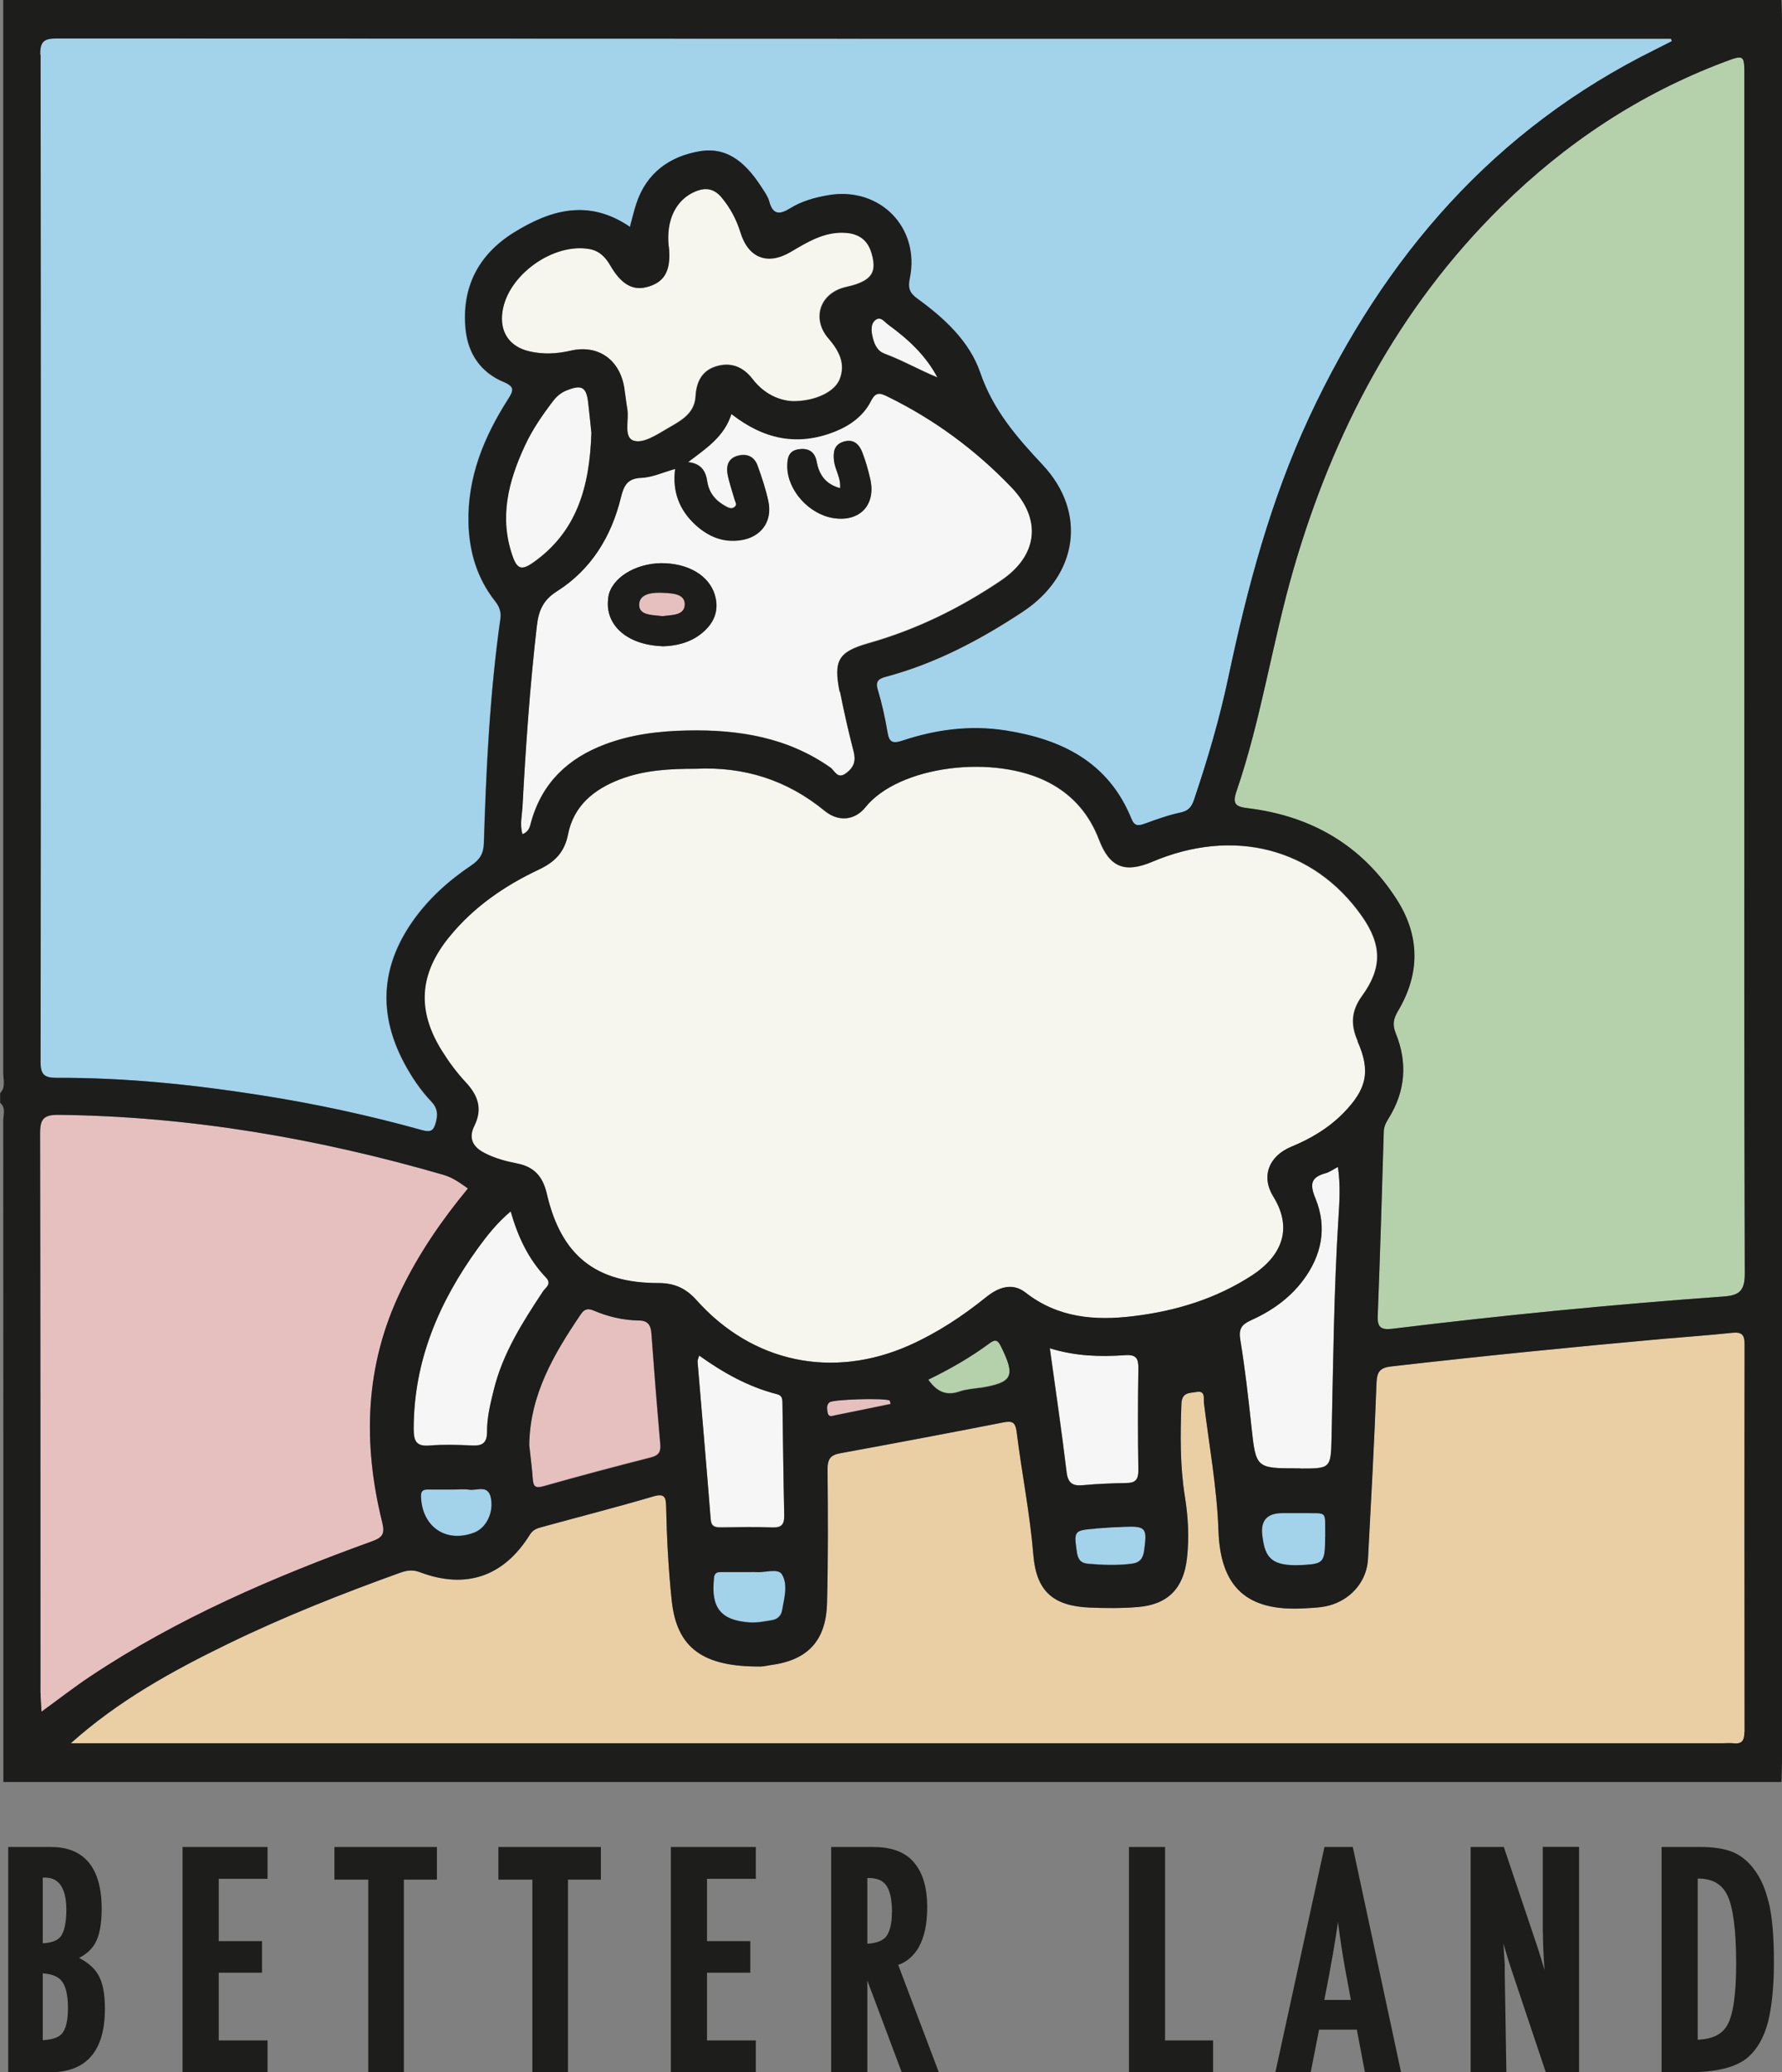 <?xml version="1.0" encoding="UTF-8"?><svg id="Livello_1" xmlns="http://www.w3.org/2000/svg" viewBox="0 0 132.15 153.63"><rect x="0" y="0" width="132.15" height="153.63" fill="#808080" stroke="none"/><defs><style>.cls-1{fill:#f6f5ee;}.cls-2{fill:#f6f6f6;}.cls-3{fill:#eacfa5;}.cls-4{fill:#e6c0bf;}.cls-5{fill:#b5d1ac;}.cls-6{fill:#a3d2eb;}.cls-7{fill:#1d1d1b;}</style></defs><g><path class="cls-3" d="M128.47,98.8c.69-.07,.9,.16,.89,.84-.01,9.59-.01,19.18,0,28.77,0,.6-.16,.9-.81,.83-.27-.03-.56,0-.84,0H5.25c3.53-3.17,7.54-5.38,11.67-7.39,4.13-2,8.4-3.69,12.71-5.24,.49-.18,.93-.27,1.48-.06,3.43,1.3,6.24,.34,8.18-2.77,.22-.37,.53-.47,.86-.56,2.76-.76,5.55-1.47,8.3-2.28,.86-.25,.94,.08,.95,.76,.04,2.31,.17,4.62,.41,6.93,.37,3.57,2.33,4.95,6.6,4.92,.23,0,.47-.07,.71-.11,2.75-.35,4.13-1.78,4.21-4.59,.08-3.31,.06-6.63,.03-9.94,0-.75,.23-1.04,.95-1.17,4.04-.74,8.08-1.5,12.11-2.29,.66-.13,.88,0,.97,.69,.37,3.04,.99,6.06,1.24,9.13,.22,2.69,1.46,3.8,4.18,3.91,1.2,.05,2.4,.05,3.59-.05,2.21-.18,3.37-1.39,3.62-3.59,.18-1.56,.09-3.11-.16-4.65-.36-2.26-.33-4.53-.25-6.81,.03-.87,.59-.8,1.1-.89,.71-.13,.53,.49,.57,.8,.39,3.16,.97,6.31,1.08,9.51,.15,4.18,2.12,5.97,6.33,5.73,.72-.04,1.44-.05,2.13-.29,1.5-.51,2.54-1.8,2.62-3.38,.23-4.35,.47-8.69,.63-13.04,.04-.86,.29-1.13,1.13-1.23,6.66-.76,13.34-1.43,20.02-2.03,1.62-.14,3.23-.25,4.85-.42,.13-.01,.27-.03,.4-.04Z"/><path class="cls-5" d="M74.23,99.79c1.1,2.23,.88,2.69-1.56,3.08-.51,.08-1.04,.11-1.52,.27-.97,.34-1.67,.03-2.32-.88,1.62-.79,3.13-1.66,4.54-2.69,.44-.33,.62-.26,.86,.22Z"/><path class="cls-5" d="M129.36,49.98c0,14.82-.02,29.64,.03,44.46,0,1.28-.43,1.6-1.59,1.68-8.2,.59-16.38,1.39-24.54,2.39-.83,.1-1.13-.09-1.09-.97,.18-4.55,.31-9.1,.44-13.64,.02-.39,.17-.69,.36-.99,1.26-2.01,1.42-4.13,.53-6.3-.25-.64-.17-1.08,.17-1.65,.78-1.31,1.19-2.62,1.21-3.93,.04-1.46-.39-2.9-1.29-4.32-2.56-4.02-6.33-6.2-11.02-6.78-.91-.11-1.22-.28-.88-1.27,1.84-5.36,2.65-11,4.22-16.44,2.97-10.21,7.77-19.38,15.42-26.91,4.78-4.71,10.26-8.35,16.56-10.72,1.46-.54,1.47-.52,1.47,1.06V49.98Z"/><path class="cls-1" d="M102.11,70.92c0,.95-.37,1.89-1.12,2.92-.8,1.1-.86,2.13-.32,3.35,1,2.23,.69,3.55-1.02,5.3-1.11,1.14-2.43,1.92-3.88,2.52-1.67,.69-2.28,2.2-1.35,3.7,1.57,2.54,.43,4.53-1.54,5.82-2.69,1.76-5.7,2.67-8.86,3.05-2.84,.35-5.57,.13-7.96-1.74-1.01-.79-2.05-.38-2.95,.35-1.75,1.41-3.61,2.63-5.67,3.55-1.68,.75-3.38,1.17-5.05,1.26-4,.25-7.82-1.33-10.75-4.61-.79-.88-1.64-1.26-2.81-1.26-4.68,.01-7.23-2.04-8.3-6.63-.28-1.23-.91-1.98-2.17-2.23-.86-.17-1.71-.39-2.5-.81-.85-.45-1.14-1.1-.71-1.98,.63-1.27,.27-2.27-.65-3.25-.65-.69-1.22-1.47-1.73-2.28-1.9-3.01-1.72-5.74,.53-8.49,1.8-2.21,4.1-3.8,6.65-4.99,1.18-.56,1.89-1.29,2.15-2.61,.42-2.11,1.91-3.34,3.85-4.08,1.82-.69,3.73-.79,5.64-.78,3.59-.18,6.77,.84,9.56,3.13,.99,.81,2.21,.72,3.01-.28,2.47-3.07,9.55-3.97,13.64-1.81,1.78,.94,2.98,2.37,3.69,4.23,.78,2.03,1.9,2.49,3.93,1.63,6.03-2.56,11.98-1.03,15.54,4,.76,1.07,1.15,2.05,1.15,3.02Z"/><path class="cls-1" d="M64.62,18.78c.37,1.27,.08,1.86-1.17,2.29-.34,.12-.7,.17-1.04,.28-1.66,.56-2.16,2.26-1.07,3.63,.02,.04,.06,.06,.08,.09,.76,.89,1.31,1.85,.83,3.05-.37,.92-1.81,1.62-3.47,1.61-1.03-.04-2.16-.56-2.99-1.64-.72-.94-1.64-1.28-2.74-.93-1.02,.33-1.42,1.15-1.48,2.22-.08,1.31-1.15,1.83-2.11,2.39-.8,.47-1.81,1.14-2.52,.88-.73-.28-.29-1.54-.44-2.36-.09-.51-.14-1.03-.22-1.54-.32-2.07-1.92-3.23-3.96-2.76-1.04,.24-2.05,.29-3.07,.05-1.48-.34-2.21-1.43-2-2.92,.37-2.72,3.77-5.16,6.47-4.66,.74,.14,1.18,.62,1.53,1.23,.83,1.43,1.72,1.91,2.85,1.55,1.23-.38,1.66-1.26,1.48-2.99-.21-1.97,.55-3.49,2-4.08,.76-.31,1.37-.21,1.91,.44,.66,.78,1.11,1.64,1.41,2.61,.58,1.89,2.01,2.44,3.72,1.43,1.24-.73,2.46-1.49,3.98-1.41,1.04,.05,1.73,.51,2.02,1.54Z"/><path class="cls-2" d="M65.88,24.06c1.46,1.06,2.77,2.27,3.63,3.9-1.36-.55-2.59-1.27-3.93-1.76-.58-.21-.78-.78-.9-1.33-.09-.44-.11-.95,.29-1.21,.36-.22,.64,.21,.91,.4Z"/><path class="cls-2" d="M43.61,29.83c.1,.87,.19,1.74,.24,2.25-.13,4.08-1.11,7.37-4.34,9.63-.81,.56-1.16,.48-1.5-.45-1.03-2.9-.32-5.59,.89-8.21,.56-1.2,1.3-2.29,2.11-3.34,.27-.36,.6-.62,1.02-.79,1.1-.44,1.45-.24,1.58,.91Z"/><path class="cls-2" d="M75,36.07c2.3,2.39,1.99,5.09-.77,6.95-3.03,2.05-6.27,3.64-9.8,4.64-2.25,.64-2.61,1.26-2.15,3.58,.28,1.37,.57,2.73,.92,4.08,.03,.12,.06,.23,.09,.35,.19,.72,.04,1.19-.54,1.63-.65,.5-.86-.18-1.17-.4-3.19-2.25-6.8-2.83-10.59-2.75-2.09,.04-4.14,.28-6.11,1.02-2.75,1.03-4.68,2.84-5.49,5.72-.1,.34-.12,.72-.65,.95-.11-.37-.12-.73-.09-1.09,.03-.33,.07-.67,.09-.98,.24-4.47,.55-8.93,1.07-13.37,.13-1.12,.44-1.92,1.5-2.59,2.53-1.61,4.03-4.06,4.73-6.95,.21-.86,.46-1.41,1.51-1.45,.81-.04,1.61-.41,2.51-.66-.22,1.68,.32,3.07,1.54,4.17,.94,.84,2.02,1.29,3.29,1.11,1.54-.2,2.41-1.39,2.08-2.9-.19-.89-.48-1.77-.79-2.63-.24-.65-.75-.91-1.44-.74-.74,.19-.9,.75-.78,1.4,.12,.62,.34,1.23,.51,1.84,.05,.18,.22,.37,.02,.55-.21,.19-.44,.08-.66-.03-.74-.4-1.25-.98-1.38-1.84-.11-.77-.45-1.34-1.43-1.44,1.36-1.04,2.69-1.9,3.23-3.58,2.41,1.89,4.91,2.4,7.65,1.31,1.14-.45,2.14-1.16,2.7-2.26,.36-.72,.67-.62,1.27-.33,3.44,1.69,6.47,3.93,9.13,6.69Zm-13.19,2.34c1.96,.3,3.17-.98,2.73-2.91-.15-.66-.34-1.32-.58-1.95-.23-.6-.65-1.03-1.39-.81-.74,.23-.79,.8-.72,1.44,.08,.66,.52,1.25,.45,2.01-1.06-.3-1.55-.98-1.73-1.97-.13-.69-.56-1.01-1.29-.92-.81,.1-.89,.68-.89,1.31,.02,1.75,1.62,3.52,3.42,3.8Zm-9.81,8.58c.83-.66,1.3-1.5,1.09-2.6-.29-1.5-1.73-2.52-3.69-2.63s-3.82,.89-4.23,2.26c-.06,.19-.08,.39-.09,.59-.1,1.84,1.52,3.22,4.05,3.3,.94-.02,1.99-.23,2.87-.92Z"/><path class="cls-2" d="M99.21,86.5c.2,1.35,.12,2.58,.04,3.79-.34,5.42-.39,10.85-.51,16.27-.05,2.3-.08,2.3-2.32,2.3h-.12c-3.18,0-3.16-.01-3.5-3.13-.24-2.14-.47-4.28-.83-6.41-.13-.81,.11-1.14,.79-1.44,1.51-.68,2.85-1.61,3.86-2.95,1.39-1.86,1.81-3.93,.93-6.09-.43-1.05-.35-1.57,.76-1.87,.29-.08,.54-.28,.9-.47Z"/><path class="cls-2" d="M83.43,100.46c.83-.05,1,.24,.99,1-.04,2.52-.04,5.03,0,7.55,0,.67-.22,.92-.87,.93-1.08,.02-2.16,.06-3.23,.16-.78,.08-1.12-.15-1.22-.99-.36-3-.8-5.99-1.24-9.16,1.91,.59,3.74,.64,5.58,.51Z"/><path class="cls-2" d="M58.15,112.31c.02,.65-.16,.94-.87,.91-1.27-.04-2.55-.02-3.82-.01-.45,.01-.72-.06-.76-.62-.31-3.9-.65-7.78-.98-11.67,0-.1,.06-.21,.12-.44,1.81,1.28,3.67,2.32,5.77,2.86,.43,.11,.41,.41,.41,.73,.04,2.75,.07,5.5,.13,8.24Z"/><path class="cls-2" d="M40.5,94.72c.44,.46-.04,.72-.23,1-1.52,2.3-3,4.61-3.66,7.34-.25,1.01-.5,2.03-.49,3.06,0,.89-.38,1.07-1.16,1.03-1.03-.05-2.08-.08-3.11,.01-1.01,.08-1.18-.36-1.18-1.24,.01-5.04,1.87-9.4,4.77-13.39,.67-.94,1.38-1.85,2.43-2.73,.55,1.93,1.34,3.56,2.63,4.92Z"/><path class="cls-4" d="M65.97,103.82s.02,.07,.07,.25c-1.41,.29-2.76,.57-4.11,.84-.1,.02-.21,.06-.31,.06-.11,0-.21-.05-.24-.24-.05-.27-.12-.56,.12-.78,.08-.07,.53-.13,1.12-.17,1.26-.09,3.15-.1,3.35,.04Z"/><path class="cls-4" d="M48.95,107.04c.05,.57-.1,.84-.69,.99-2.66,.68-5.31,1.38-7.95,2.13-.61,.18-.77,.03-.81-.55-.06-.83-.17-1.66-.26-2.49,.04-3.75,1.84-6.78,3.85-9.74,.25-.37,.54-.4,.92-.24,1.07,.46,2.19,.72,3.36,.74,.64,0,.88,.31,.93,.94,.19,2.74,.41,5.48,.65,8.22Z"/><path class="cls-4" d="M32.89,87.1c.67,.2,1.22,.59,1.82,1.01-1.94,2.35-3.65,4.83-4.98,7.57-2.67,5.55-2.84,11.3-1.39,17.16,.22,.9,.03,1.14-.76,1.43-7.29,2.64-14.39,5.69-20.88,10.01-1.19,.79-2.32,1.67-3.63,2.62-.03-.56-.07-.97-.07-1.39,0-13.82,0-27.64-.02-41.47-.01-1.07,.26-1.4,1.37-1.39,9.73,.12,19.22,1.75,28.54,4.45Z"/><path class="cls-4" d="M49.22,43.96c.61,.04,1.61,.06,1.56,.9-.05,.8-.99,.73-1.65,.83-.7-.1-1.75-.03-1.73-.85,.01-.87,1.1-.92,1.82-.88Z"/><path class="cls-6" d="M36.4,111.06c.21,1.09-.36,2.22-1.28,2.56-2.07,.77-3.83-.45-3.91-2.68-.01-.47,.19-.53,.56-.53,.64,.01,1.27,0,1.91,0,.36,0,.72-.05,1.07,.01,.58,.11,1.44-.43,1.65,.64Z"/><path class="cls-6" d="M57.99,116.71c.45,.77,.16,1.78-.01,2.68-.07,.38-.35,.64-.73,.7-.54,.09-1.1,.21-1.64,.17-2.17-.13-2.91-1.09-2.68-3.26,.06-.49,.31-.47,.63-.47h2.03c.16,0,.32-.02,.47,0,.67,.06,1.63-.32,1.93,.18Z"/><path class="cls-6" d="M96.51,112.17c2.04,.03,1.72-.26,1.76,1.78,0,1.79-.12,1.96-1.39,2.05-2.25,.16-2.99-.26-3.23-1.83-.02-.12-.03-.24-.05-.36q-.2-1.64,1.48-1.64c.48,0,.95-.01,1.43,0Z"/><path class="cls-6" d="M83.28,113.18c1.71-.07,1.8,.05,1.57,1.75-.09,.6-.32,.91-.96,.99-1.08,.13-2.15,.09-3.23-.01-.52-.05-.73-.33-.8-.85-.23-1.59-.22-1.63,1.38-1.76l1.32-.09h0c.24,0,.48-.02,.72-.03Z"/><path class="cls-6" d="M123.92,2.88l.06,.18c-.4,.2-.8,.41-1.2,.61-11.96,5.89-20.12,15.35-25.68,27.26-2.87,6.15-4.6,12.65-6,19.26-.65,3.09-1.54,6.11-2.55,9.1-.19,.56-.43,.84-1.03,.97-.9,.18-1.77,.5-2.63,.81-.48,.17-.76,.21-1-.37-1.7-4.17-5.15-5.88-9.32-6.53-2.63-.42-5.18-.07-7.67,.76-.61,.2-.87,.14-1.02-.29-.03-.1-.05-.21-.07-.34-.19-1.06-.41-2.12-.73-3.14-.2-.68,.11-.84,.63-.98,3.67-.99,6.97-2.74,10.12-4.81,4.06-2.68,4.8-7.34,1.48-10.88-1.94-2.08-3.69-4.09-4.64-6.87-.8-2.31-2.68-4.04-4.69-5.49-.58-.42-.67-.81-.53-1.48,.78-3.78-2.23-6.83-6.06-6.17-.99,.17-1.96,.44-2.81,.97-.78,.48-1.28,.5-1.55-.5-.09-.34-.31-.65-.5-.95-1.08-1.7-2.44-3.15-4.63-2.79-2.24,.37-3.98,1.61-4.73,3.91-.17,.53-.3,1.07-.47,1.7-3.08-2.1-5.92-1.25-8.63,.43-2.62,1.64-3.88,4.08-3.56,7.2,.19,1.8,1.15,3.17,2.82,3.87,.84,.36,.73,.65,.33,1.27-1.79,2.81-3.02,5.79-2.93,9.21,.05,2.14,.64,4.09,1.98,5.78,.32,.4,.46,.82,.38,1.33-.69,4.89-.98,9.82-1.16,14.75-.02,.61-.04,1.23-.06,1.84-.02,.78-.3,1.23-.92,1.65-1.7,1.14-3.22,2.5-4.4,4.19-2.34,3.38-2.51,6.88-.58,10.5,.55,1.02,1.2,1.99,2,2.83,.45,.47,.49,.92,.34,1.51-.16,.62-.35,.8-1.05,.6-3.92-1.09-7.9-1.95-11.93-2.58-5.01-.79-10.05-1.32-15.13-1.3-.92,.01-1.22-.21-1.22-1.18,.02-24.9,.02-49.79,0-74.69,0-.96,.29-1.17,1.21-1.17,39.64,.02,79.28,.02,118.92,.02h.81Z"/></g><g><path class="cls-7" d="M131.14,140.96c-.27-1.13-.71-2.02-1.36-2.74-.44-.47-.94-.81-1.48-.99-.59-.2-1.32-.3-2.15-.3h-2.93v16.7h2.01c2.08,0,3.56-.38,4.41-1.12,.68-.6,1.17-1.47,1.47-2.59,.29-1.17,.44-2.66,.44-4.42,0-1.99-.13-3.47-.4-4.54Zm-5.24-1.69h.02c1.07,0,1.79,.41,2.19,1.27,.42,.89,.64,2.59,.64,5.04,0,2.26-.22,3.8-.66,4.56-.38,.68-1.09,1.03-2.19,1.08v-11.95Z"/><path class="cls-7" d="M114.42,143.23c0,.82,.04,1.72,.12,2.81-.25-.85-.51-1.67-.79-2.48l-2.23-6.63h-2.46v16.7h2.65l-.12-7.31v-.75c-.01-.08-.02-.16-.02-.23l-.08-1.26c.21,.75,.42,1.43,.64,2.08l2.5,7.46h2.47v-16.7h-2.69v6.3Z"/><path class="cls-7" d="M98.22,136.93l-3.64,16.7h2.62l.62-3.16h2.8l.6,3.16h2.68l-3.58-16.7h-2.09Zm1.98,11.34h-1.99l.34-1.76c.21-1.12,.39-2.18,.55-3.18,.04-.3,.09-.58,.12-.85,.16,1.25,.34,2.43,.54,3.53l.42,2.26Z"/><polygon class="cls-7" points="86.4 136.93 83.72 136.93 83.72 153.63 89.96 153.63 89.96 151.27 86.4 151.27 86.4 136.93"/><path class="cls-7" d="M68.15,144.32c.41-.73,.61-1.71,.61-2.91,0-1.6-.38-2.76-1.18-3.55-.64-.62-1.59-.93-2.82-.93h-3.12v16.7h2.68v-6.8l2.49,6.64,.06,.16h2.75l-3.01-7.96c.64-.22,1.16-.67,1.55-1.35Zm-2.01-2.53c0,.86-.16,1.47-.46,1.82-.27,.29-.72,.46-1.36,.49v-4.87h.12c.29,0,.55,.05,.78,.14,.21,.09,.38,.23,.51,.42,.13,.18,.23,.43,.31,.76,.07,.36,.11,.78,.11,1.24Z"/><polygon class="cls-7" points="49.75 153.63 56.05 153.63 56.05 151.27 52.43 151.27 52.43 146.25 55.64 146.25 55.64 143.91 52.43 143.91 52.43 139.29 56.05 139.29 56.05 136.93 49.75 136.93 49.75 153.63"/><polygon class="cls-7" points="36.96 139.35 39.48 139.35 39.48 153.63 42.12 153.63 42.12 139.35 44.56 139.35 44.56 136.93 36.96 136.93 36.96 139.35"/><polygon class="cls-7" points="24.8 139.35 27.31 139.35 27.31 153.63 29.95 153.63 29.95 139.35 32.4 139.35 32.4 136.93 24.8 136.93 24.8 139.35"/><polygon class="cls-7" points="13.54 153.63 19.84 153.63 19.84 151.27 16.22 151.27 16.22 146.25 19.43 146.25 19.43 143.91 16.22 143.91 16.22 139.29 19.84 139.29 19.84 136.93 13.54 136.93 13.54 153.63"/><path class="cls-7" d="M5.87,145.15c.53-.27,.93-.63,1.19-1.09,.32-.57,.48-1.41,.48-2.56,0-3.78-2.02-4.57-3.72-4.57H.61v16.7H3.72c2.69,0,4.06-1.58,4.06-4.71,0-1.15-.17-1.99-.53-2.57-.28-.46-.74-.86-1.39-1.2Zm-2.7,1.15c.65,.04,1.12,.22,1.39,.55,.31,.36,.48,1.05,.48,2s-.15,1.58-.46,1.93c-.25,.28-.73,.44-1.41,.47v-4.95Zm0-2.23v-4.87h.12c.4,0,1.63,0,1.63,2.37,0,.98-.15,1.65-.43,2.01-.24,.29-.68,.46-1.32,.49Z"/></g><g><path class="cls-7" d="M49.13,47.91c-2.53-.09-4.15-1.46-4.05-3.3,.01-.2,.03-.4,.08-.59,.41-1.38,2.28-2.37,4.23-2.26,1.97,.11,3.4,1.12,3.69,2.63,.21,1.1-.26,1.94-1.09,2.6-.88,.7-1.93,.9-2.87,.93Zm0-2.23c.66-.1,1.6-.03,1.65-.83,.05-.84-.94-.87-1.56-.9-.72-.04-1.81,0-1.82,.88-.02,.82,1.04,.75,1.73,.85Z"/><path class="cls-7" d="M62.3,36.19c.07-.76-.37-1.35-.45-2.01-.07-.64-.02-1.22,.72-1.44,.74-.22,1.15,.21,1.38,.81,.24,.63,.43,1.29,.58,1.95,.45,1.93-.77,3.22-2.73,2.91-1.8-.28-3.4-2.05-3.42-3.8,0-.63,.07-1.21,.89-1.31,.73-.09,1.16,.23,1.29,.93,.18,.98,.67,1.67,1.73,1.96Z"/><path class="cls-7" d="M132.11,0H.24c0,26.52,0,53.04,0,79.56,0,.49,.2,1.04-.23,1.48v.72c.45,.38,.23,.89,.23,1.33,.01,16.34,.01,32.68,.01,49.02H132.11c.01-.56,.04-1.12,.04-1.67,0-42.96,0-85.92,0-128.88,0-.52-.02-1.04-.04-1.56ZM2.98,4.03c0-.96,.29-1.18,1.21-1.18,39.64,.02,79.28,.02,118.92,.02h.81l.06,.18c-.4,.2-.8,.41-1.2,.61-11.95,5.89-20.12,15.34-25.68,27.25-2.87,6.15-4.6,12.65-6,19.27-.65,3.08-1.54,6.11-2.55,9.1-.19,.56-.43,.84-1.03,.96-.89,.19-1.76,.51-2.62,.82-.48,.17-.77,.21-1-.38-1.7-4.17-5.14-5.87-9.32-6.53-2.63-.41-5.18-.07-7.67,.76-.73,.24-.97,.1-1.09-.62-.18-1.06-.41-2.12-.72-3.15-.21-.68,.11-.84,.63-.98,3.67-.98,6.97-2.73,10.12-4.81,4.06-2.68,4.8-7.33,1.48-10.88-1.94-2.07-3.69-4.08-4.64-6.86-.8-2.32-2.68-4.04-4.68-5.49-.58-.42-.68-.81-.54-1.48,.78-3.78-2.23-6.83-6.05-6.17-.99,.17-1.96,.44-2.82,.97-.77,.48-1.28,.5-1.55-.5-.09-.34-.3-.65-.5-.95-1.08-1.7-2.45-3.14-4.63-2.78-2.24,.37-3.98,1.6-4.73,3.9-.17,.53-.3,1.07-.47,1.71-3.08-2.11-5.92-1.25-8.62,.43-2.62,1.63-3.88,4.07-3.56,7.2,.19,1.8,1.14,3.17,2.82,3.87,.84,.35,.73,.64,.33,1.27-1.79,2.8-3.03,5.79-2.94,9.21,.06,2.14,.65,4.09,1.98,5.78,.32,.4,.46,.82,.38,1.33-.78,5.5-1.05,11.05-1.22,16.59-.02,.78-.3,1.23-.92,1.65-1.7,1.14-3.21,2.5-4.39,4.2-2.35,3.38-2.52,6.88-.58,10.49,.55,1.03,1.2,1.99,2,2.83,.45,.47,.49,.92,.34,1.51-.16,.62-.35,.8-1.05,.6-3.92-1.09-7.9-1.95-11.92-2.58-5.02-.79-10.06-1.31-15.14-1.29-.92,0-1.22-.22-1.22-1.18,.03-24.9,.03-49.79,0-74.68ZM100.67,77.19c.99,2.23,.68,3.55-1.02,5.3-1.11,1.14-2.43,1.92-3.88,2.52-1.67,.69-2.27,2.19-1.34,3.7,1.57,2.54,.42,4.53-1.55,5.82-2.69,1.76-5.69,2.67-8.86,3.05-2.84,.34-5.56,.12-7.96-1.75-1.01-.79-2.05-.38-2.95,.35-1.75,1.41-3.61,2.63-5.66,3.55-5.7,2.54-11.65,1.3-15.8-3.35-.79-.88-1.64-1.26-2.81-1.26-4.67,0-7.23-2.04-8.29-6.64-.29-1.23-.91-1.97-2.17-2.22-.86-.17-1.71-.39-2.49-.81-.85-.45-1.15-1.1-.71-1.98,.63-1.27,.27-2.27-.65-3.25-.65-.7-1.23-1.48-1.73-2.28-1.9-3.01-1.72-5.74,.53-8.49,1.8-2.21,4.1-3.79,6.65-4.99,1.18-.56,1.89-1.28,2.15-2.61,.42-2.11,1.91-3.33,3.85-4.07,1.82-.7,3.73-.79,5.64-.79,3.59-.17,6.77,.84,9.56,3.13,.99,.81,2.21,.72,3.01-.28,2.47-3.07,9.55-3.97,13.64-1.81,1.78,.94,2.98,2.37,3.69,4.23,.77,2.03,1.9,2.49,3.93,1.63,6.03-2.56,11.99-1.03,15.54,4,1.5,2.13,1.55,3.85,.03,5.94-.8,1.1-.86,2.13-.32,3.35Zm-4.25,31.67h-.12c-3.18,0-3.16,0-3.5-3.12-.23-2.14-.47-4.29-.82-6.41-.14-.81,.11-1.14,.78-1.44,1.51-.68,2.85-1.61,3.86-2.95,1.4-1.86,1.82-3.93,.93-6.09-.43-1.05-.35-1.57,.76-1.87,.29-.08,.55-.28,.91-.46,.2,1.35,.11,2.58,.04,3.79-.34,5.42-.39,10.85-.51,16.27-.05,2.3-.08,2.3-2.32,2.3Zm1.85,5.1c0,1.79-.12,1.96-1.39,2.05-2.25,.16-2.99-.26-3.22-1.84-.02-.12-.03-.24-.05-.35q-.2-1.64,1.48-1.64c.48,0,.95,0,1.43,0,2.04,.03,1.72-.26,1.76,1.78Zm-13.85-4.94c0,.68-.22,.92-.88,.93-1.08,.02-2.16,.06-3.23,.16-.78,.07-1.12-.15-1.22-.99-.36-3-.8-5.99-1.24-9.16,1.91,.59,3.74,.64,5.58,.51,.83-.06,1,.24,.99,1-.04,2.52-.04,5.03,0,7.55Zm-3.17,4.3c.44-.03,.88-.06,1.31-.09h0c.24,0,.48-.02,.72-.03,1.71-.07,1.8,.05,1.57,1.75-.08,.6-.31,.91-.95,.99-1.08,.13-2.15,.09-3.23,0-.53-.05-.73-.33-.81-.85-.23-1.6-.22-1.63,1.38-1.76Zm-8.57-10.43c-.51,.08-1.04,.11-1.52,.28-.98,.34-1.68,.02-2.32-.88,1.62-.79,3.13-1.65,4.53-2.69,.45-.33,.62-.26,.86,.23,1.1,2.23,.88,2.68-1.56,3.08Zm-6.63,1.2c-1.41,.29-2.76,.57-4.11,.84-.22,.05-.49,.17-.56-.19-.05-.26-.11-.56,.13-.77,.25-.23,4.17-.34,4.47-.13,.02,.02,.02,.07,.07,.25Zm-13.11,12.93c.05-.49,.31-.47,.63-.47,.68,0,1.35,0,2.03,0,.16,0,.32-.01,.48,0,.66,.06,1.63-.32,1.92,.19,.45,.76,.16,1.78,0,2.68-.07,.38-.35,.64-.73,.7-.54,.09-1.1,.2-1.65,.17-2.17-.14-2.91-1.1-2.67-3.26Zm-.24-4.41c-.3-3.89-.65-7.78-.97-11.67,0-.1,.05-.21,.12-.44,1.8,1.29,3.67,2.33,5.76,2.86,.44,.11,.41,.41,.42,.73,.04,2.75,.07,5.5,.13,8.25,.01,.65-.16,.94-.87,.91-1.27-.05-2.55-.02-3.83,0-.45,0-.72-.06-.76-.63Zm-16.58-6.47c0,.89-.38,1.07-1.15,1.03-1.03-.05-2.08-.08-3.11,0-1.01,.09-1.18-.36-1.18-1.24,0-5.03,1.87-9.39,4.76-13.39,.68-.93,1.39-1.84,2.43-2.73,.55,1.93,1.34,3.57,2.63,4.92,.44,.46-.04,.73-.23,1.01-1.52,2.3-3,4.61-3.66,7.34-.25,1.01-.5,2.03-.49,3.06Zm-.99,7.5c-2.07,.77-3.83-.45-3.91-2.68-.02-.47,.19-.53,.56-.53,.64,0,1.27,0,1.91,0,.36,0,.73-.05,1.07,.01,.58,.11,1.44-.43,1.65,.63,.21,1.09-.35,2.23-1.27,2.57Zm7.97-16.24c.25-.37,.54-.4,.92-.24,1.07,.46,2.19,.72,3.36,.74,.64,0,.88,.32,.93,.95,.2,2.74,.42,5.48,.66,8.22,.05,.58-.11,.84-.7,.99-2.66,.68-5.31,1.38-7.95,2.13-.61,.17-.77,.03-.81-.55-.06-.83-.17-1.66-.26-2.49,.04-3.75,1.84-6.79,3.85-9.75Zm6.49-79.13c-.21-1.96,.55-3.49,2-4.08,.76-.31,1.37-.2,1.92,.45,.65,.78,1.11,1.64,1.41,2.61,.58,1.89,2.01,2.44,3.72,1.43,1.24-.73,2.46-1.49,3.99-1.42,1.04,.05,1.73,.52,2.02,1.54,.36,1.27,.07,1.86-1.17,2.29-.34,.12-.7,.17-1.04,.28-1.66,.56-2.16,2.26-1.08,3.63,.02,.03,.06,.06,.08,.09,.76,.89,1.31,1.85,.83,3.05-.37,.92-1.81,1.62-3.46,1.61-1.03-.04-2.17-.56-2.99-1.64-.72-.94-1.65-1.28-2.74-.93-1.03,.33-1.43,1.15-1.49,2.22-.07,1.31-1.15,1.83-2.11,2.39-.8,.47-1.81,1.14-2.52,.87-.73-.28-.29-1.54-.44-2.36-.09-.51-.14-1.03-.22-1.54-.33-2.08-1.92-3.23-3.97-2.76-1.04,.24-2.05,.29-3.07,.05-1.48-.34-2.21-1.43-2-2.92,.37-2.72,3.77-5.16,6.48-4.66,.73,.14,1.18,.61,1.53,1.22,.83,1.43,1.71,1.91,2.85,1.55,1.23-.38,1.66-1.26,1.48-2.99Zm12.7,32.99c.3,1.49,.63,2.97,1.01,4.43,.19,.72,.04,1.19-.54,1.63-.65,.5-.85-.18-1.17-.41-3.19-2.24-6.8-2.82-10.59-2.75-2.09,.04-4.14,.28-6.11,1.02-2.75,1.03-4.67,2.84-5.49,5.73-.1,.34-.12,.72-.65,.94-.22-.71-.03-1.41,0-2.07,.24-4.46,.55-8.92,1.06-13.36,.13-1.12,.44-1.92,1.51-2.59,2.53-1.61,4.02-4.05,4.73-6.95,.21-.85,.46-1.41,1.51-1.45,.81-.03,1.61-.41,2.51-.66-.22,1.68,.31,3.07,1.54,4.18,.93,.84,2.01,1.29,3.29,1.11,1.53-.21,2.41-1.39,2.08-2.9-.19-.89-.49-1.77-.8-2.63-.23-.65-.75-.91-1.44-.74-.74,.19-.9,.75-.78,1.4,.12,.62,.34,1.23,.51,1.84,.05,.18,.22,.37,.02,.55-.22,.2-.45,.09-.66-.03-.74-.4-1.25-.98-1.38-1.84-.11-.77-.45-1.34-1.43-1.44,1.36-1.03,2.69-1.89,3.22-3.57,2.42,1.89,4.91,2.39,7.65,1.31,1.14-.45,2.13-1.16,2.69-2.26,.36-.72,.68-.62,1.27-.33,3.44,1.69,6.48,3.93,9.13,6.69,2.31,2.39,1.99,5.1-.77,6.96-3.03,2.04-6.27,3.63-9.8,4.63-2.25,.64-2.61,1.26-2.15,3.58Zm3.3-25.04c-.58-.21-.78-.78-.9-1.33-.09-.44-.11-.95,.29-1.2,.36-.23,.64,.21,.91,.4,1.46,1.06,2.77,2.27,3.63,3.9-1.36-.55-2.59-1.27-3.93-1.76Zm-24.57,3.51c.28-.36,.6-.63,1.02-.79,1.1-.44,1.45-.24,1.58,.91,.1,.87,.19,1.74,.24,2.25-.13,4.08-1.11,7.36-4.34,9.63-.8,.56-1.16,.48-1.49-.46-1.03-2.89-.33-5.58,.89-8.21,.55-1.2,1.3-2.28,2.1-3.33ZM3,125.51c0-13.82,0-27.65-.03-41.47,0-1.08,.26-1.4,1.38-1.39,9.73,.11,19.22,1.75,28.54,4.45,.67,.19,1.22,.59,1.81,1.01-1.94,2.34-3.65,4.83-4.97,7.57-2.68,5.55-2.84,11.3-1.39,17.16,.22,.89,.03,1.14-.76,1.43-7.29,2.64-14.39,5.69-20.88,10.01-1.19,.79-2.31,1.67-3.62,2.62-.03-.55-.07-.97-.07-1.38Zm126.36,2.9c0,.6-.16,.91-.81,.83-.28-.03-.56,0-.84,0H5.25c3.53-3.16,7.54-5.37,11.68-7.38,4.13-2.01,8.39-3.69,12.71-5.25,.48-.17,.92-.27,1.48-.06,3.42,1.3,6.24,.34,8.17-2.77,.23-.37,.53-.47,.86-.56,2.77-.76,5.55-1.47,8.3-2.28,.85-.25,.93,.08,.95,.76,.05,2.31,.17,4.62,.41,6.93,.37,3.57,2.33,4.95,6.6,4.92,.24,0,.47-.07,.71-.1,2.75-.35,4.14-1.78,4.21-4.6,.09-3.31,.07-6.63,.04-9.94,0-.74,.22-1.04,.94-1.17,4.04-.74,8.08-1.5,12.11-2.29,.66-.13,.88,0,.97,.69,.38,3.05,.99,6.06,1.24,9.13,.22,2.69,1.46,3.8,4.19,3.91,1.19,.05,2.4,.06,3.58-.04,2.21-.18,3.37-1.39,3.62-3.59,.18-1.56,.09-3.11-.16-4.65-.36-2.26-.33-4.53-.25-6.81,.03-.88,.59-.8,1.11-.89,.7-.13,.53,.49,.56,.8,.39,3.17,.97,6.31,1.08,9.51,.15,4.18,2.12,5.97,6.34,5.73,.72-.04,1.43-.05,2.13-.29,1.5-.52,2.54-1.81,2.62-3.38,.23-4.34,.47-8.69,.63-13.04,.03-.86,.28-1.14,1.13-1.23,6.66-.76,13.34-1.43,20.02-2.03,1.75-.15,3.5-.28,5.25-.46,.7-.07,.9,.16,.9,.84-.02,9.59-.01,19.18,0,28.77Zm-1.56-32.29c-8.2,.59-16.38,1.39-24.54,2.39-.83,.1-1.13-.09-1.09-.97,.18-4.55,.31-9.09,.45-13.64,.01-.39,.17-.68,.36-.99,1.25-2.01,1.41-4.13,.53-6.3-.26-.64-.18-1.07,.16-1.65,1.64-2.75,1.65-5.55-.07-8.25-2.57-4.03-6.33-6.21-11.02-6.79-.91-.11-1.22-.28-.88-1.26,1.84-5.37,2.65-11.01,4.22-16.44,2.96-10.21,7.77-19.38,15.41-26.91,4.78-4.71,10.26-8.35,16.56-10.72,1.46-.55,1.47-.53,1.47,1.05,0,14.78,0,29.56,0,44.34s-.02,29.64,.03,44.46c0,1.28-.43,1.6-1.58,1.68Z"/></g></svg>